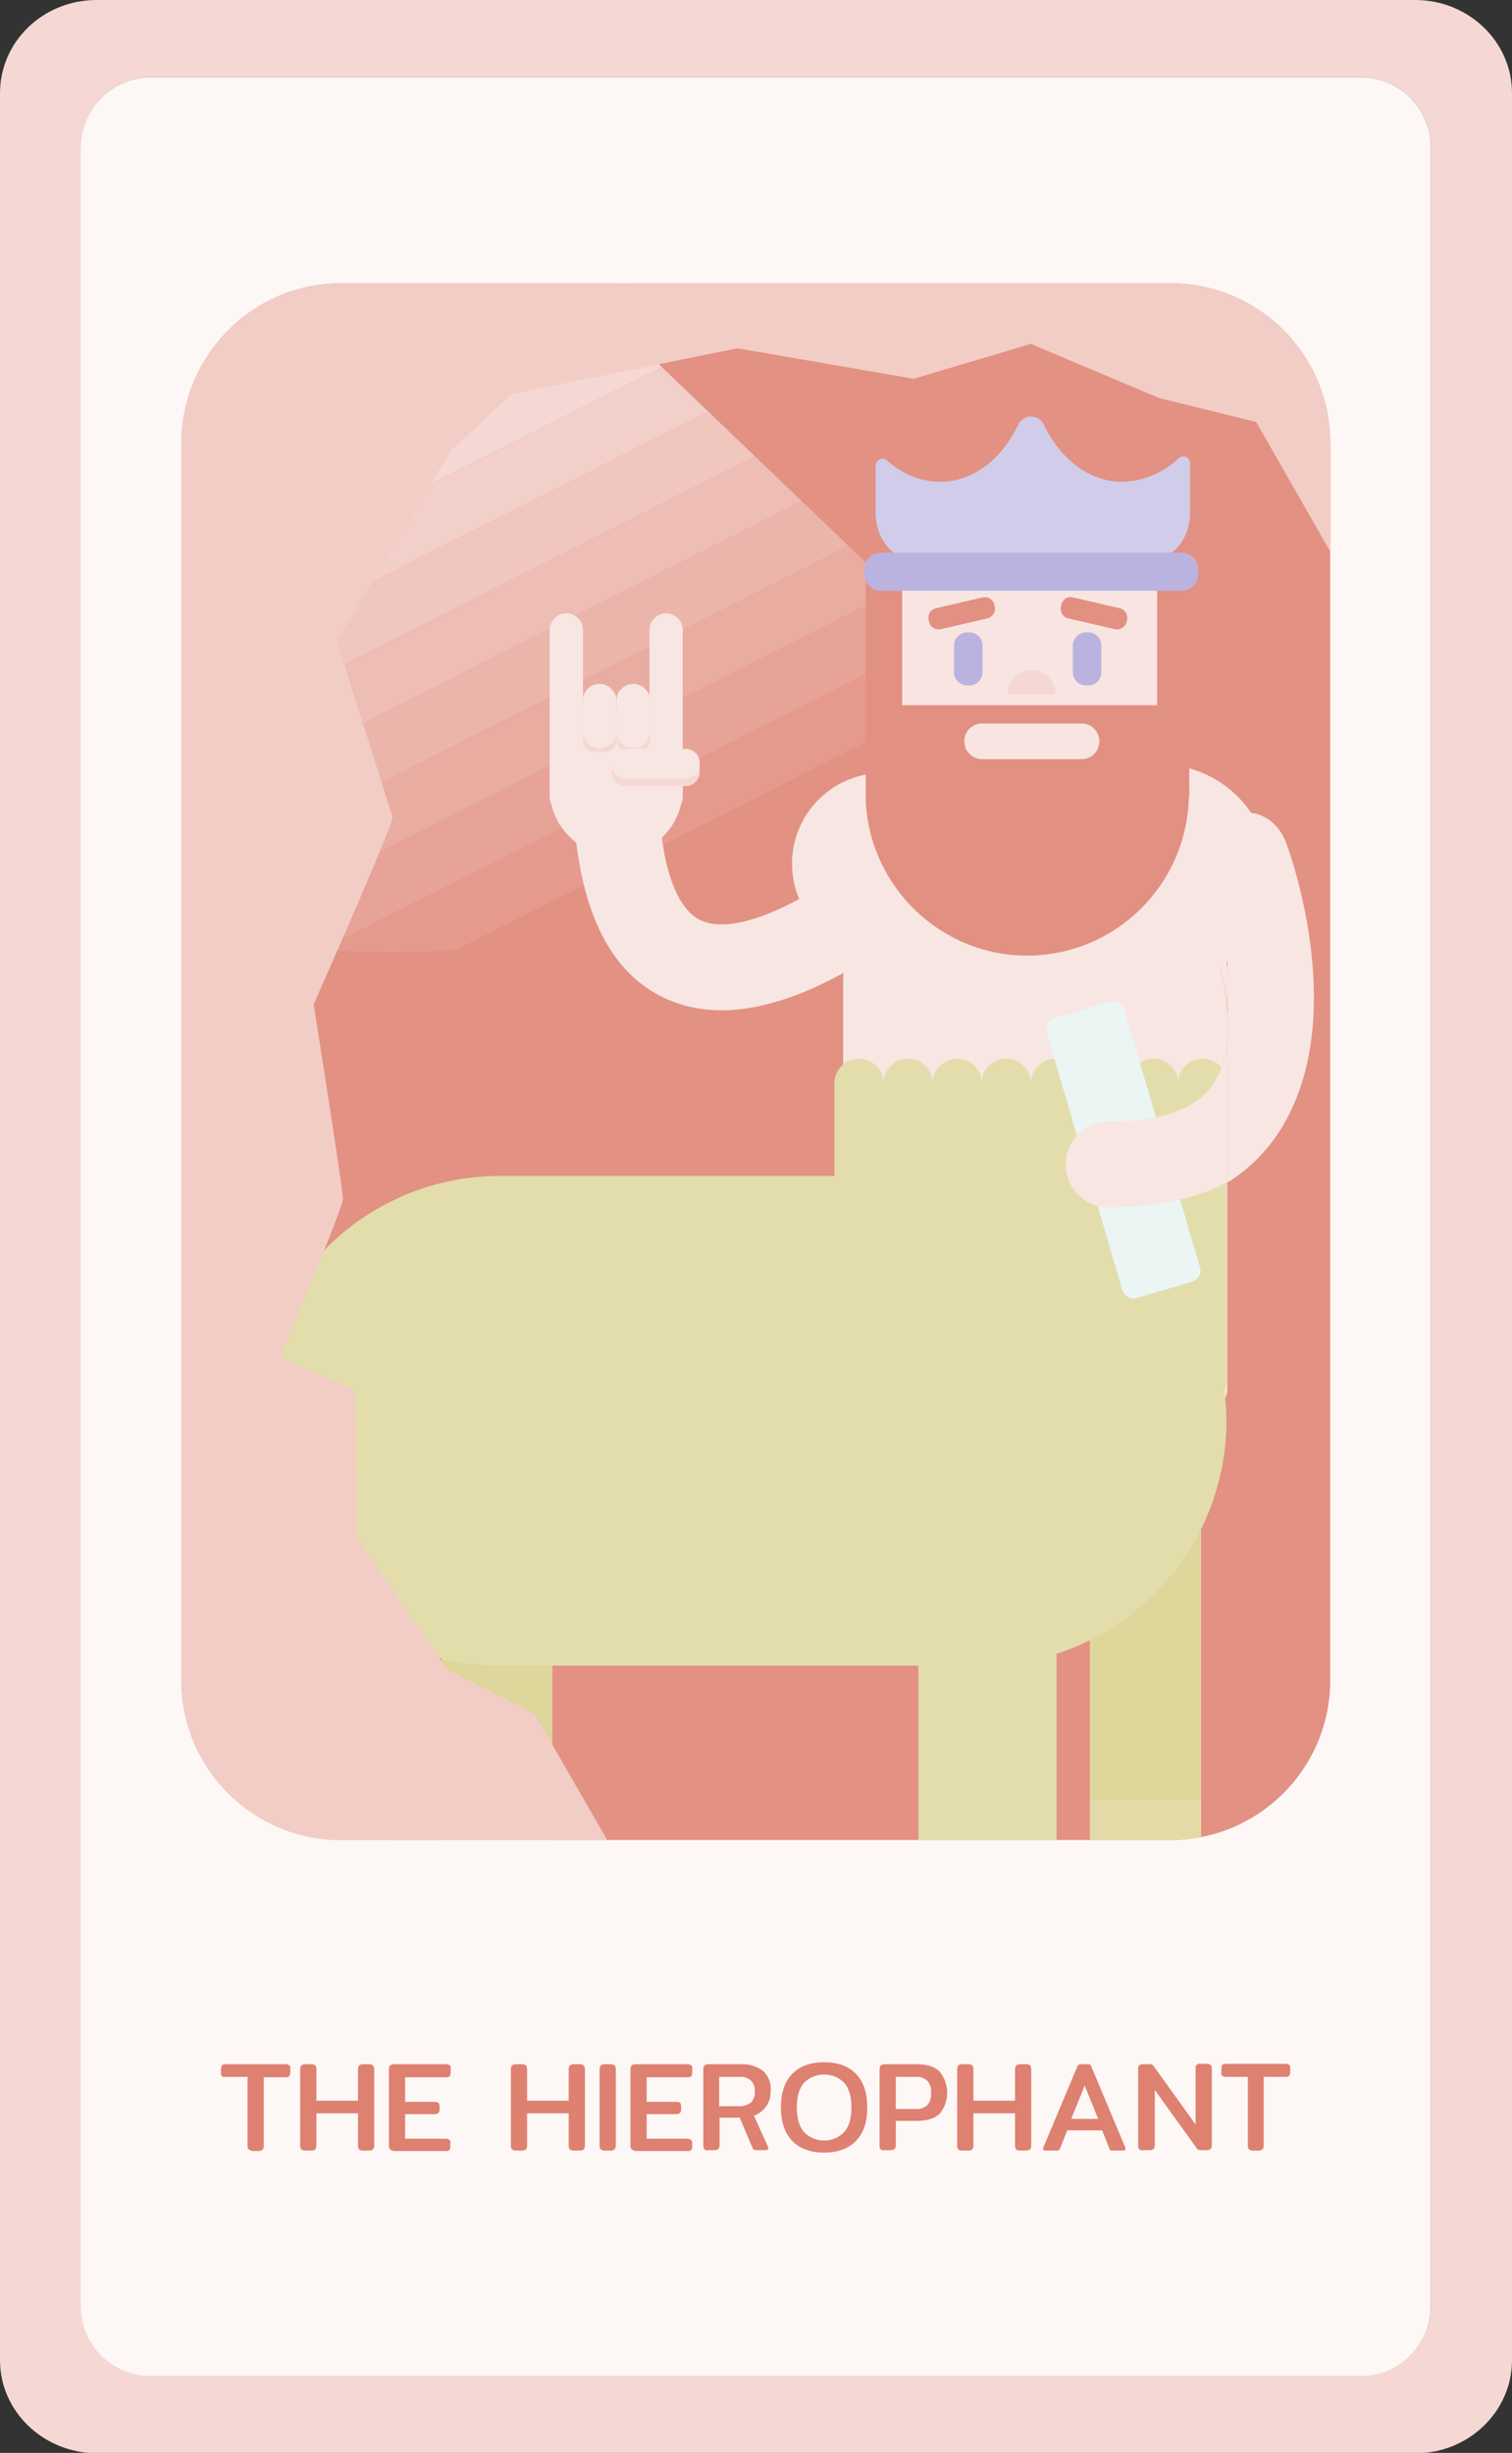 <?xml version="1.0" encoding="utf-8"?>
<!-- Generator: Adobe Illustrator 25.2.3, SVG Export Plug-In . SVG Version: 6.00 Build 0)  -->
<svg version="1.1" id="Layer_1" xmlns="http://www.w3.org/2000/svg" xmlns:xlink="http://www.w3.org/1999/xlink" x="0px" y="0px"
	 viewBox="0 0 381.8 619.1" style="enable-background:new 0 0 381.8 619.1;" xml:space="preserve">
<rect x="0" y="0" width="381.8" height="619.1" fill="#333333" stroke="none"/>
<style type="text/css">
	.st0{fill:#F5D8D3;}
	.st1{fill:#FDF7F6;}
	.st2{fill:#DE8171;}
	.st3{clip-path:url(#SVGID_2_);}
	.st4{fill:#E29183;}
	.st5{fill:#E08778;}
	.st6{clip-path:url(#SVGID_4_);}
	.st7{fill:#E59A8D;}
	.st8{fill:#E7A397;}
	.st9{fill:#E9ACA1;}
	.st10{fill:#ECB5AB;}
	.st11{fill:#EEBDB5;}
	.st12{fill:#F0C6BF;}
	.st13{fill:#F2CFC9;}
	.st14{fill:#F8E6E3;}
	.st15{fill:#DED69B;}
	.st16{fill:#E2DBA7;}
	.st17{fill:#E3DDAB;}
	.st18{fill:#E7E1B5;}
	.st19{fill:#F8E5E1;}
	.st20{fill:#BBB3DF;}
	.st21{fill:#E29082;}
	.st22{fill:#D1CCEA;}
	.st23{fill:#EAF5F4;}
	.st24{fill:none;}
	.st25{fill:#F2CDC6;}
</style>
<g id="Layer_2_1_">
	<g id="Layer_1-2">
		<path class="st0" d="M381.8,23.5v572.2c0,12.9-10.9,23.5-24.4,23.5h-333C10.9,619.1,0,608.6,0,595.7V23.5C0,10.5,10.9,0,24.4,0
			h333C370.8,0,381.8,10.5,381.8,23.5z M361.3,582.1v-545c0-9.7-7.9-17.6-17.6-17.6H38c-9.7,0-17.5,7.9-17.5,17.6v545
			c0,9.7,7.9,17.5,17.5,17.5h305.7C353.4,599.6,361.3,591.8,361.3,582.1z"/>
		<path class="st1" d="M38,19.5h305.7c9.7,0,17.6,7.9,17.6,17.6v545c0,9.7-7.9,17.6-17.6,17.6H38c-9.7,0-17.6-7.9-17.6-17.6v-545
			C20.5,27.4,28.3,19.5,38,19.5z"/>
		<path class="st2" d="M62.8,542.5c-0.2-0.2-0.3-0.5-0.3-0.9v-17.4h-5.6c-0.3,0.1-0.6,0-0.9-0.2c-0.2-0.2-0.3-0.6-0.2-0.9v-0.9
			c0-0.3,0.1-0.6,0.2-0.9c0.2-0.2,0.6-0.3,0.9-0.3h15.3c0.3,0,0.6,0.1,0.9,0.3c0.2,0.3,0.3,0.6,0.2,0.9v0.9c0,0.3-0.1,0.6-0.2,0.9
			c-0.3,0.2-0.6,0.3-0.9,0.3h-5.6v17.4c0,0.3-0.1,0.6-0.3,0.9c-0.3,0.2-0.6,0.3-0.9,0.3h-1.7C63.4,542.8,63,542.7,62.8,542.5z"/>
		<path class="st2" d="M76.1,542.5c-0.2-0.2-0.3-0.5-0.3-0.9v-19.4c0-0.3,0.1-0.6,0.3-0.9c0.3-0.2,0.6-0.3,0.9-0.3h1.7
			c0.3,0,0.7,0.1,0.9,0.3c0.2,0.2,0.3,0.6,0.3,0.9v8h10.5v-8c0-0.3,0.1-0.6,0.3-0.9c0.3-0.2,0.6-0.3,0.9-0.3h1.7
			c0.3,0,0.7,0.1,0.9,0.3c0.2,0.2,0.3,0.6,0.3,0.9v19.4c0,0.3-0.1,0.6-0.3,0.9c-0.3,0.2-0.6,0.3-0.9,0.3h-1.7
			c-0.3,0-0.7-0.1-0.9-0.3c-0.2-0.2-0.3-0.5-0.3-0.9v-8.2H79.9v8.2c0,0.3-0.1,0.6-0.3,0.9c-0.3,0.2-0.6,0.3-0.9,0.3H77
			C76.7,542.8,76.3,542.7,76.1,542.5z"/>
		<path class="st2" d="M98.5,542.5c-0.2-0.2-0.3-0.5-0.3-0.9v-19.4c0-0.3,0.1-0.6,0.3-0.9c0.3-0.2,0.6-0.3,0.9-0.3h13.3
			c0.3,0,0.6,0.1,0.9,0.3c0.2,0.2,0.3,0.6,0.2,0.9v0.9c0,0.3-0.1,0.6-0.2,0.9c-0.2,0.2-0.6,0.3-0.9,0.3h-10.4v6.2h7.5
			c0.3,0,0.6,0.1,0.9,0.2c0.2,0.2,0.3,0.6,0.3,0.9v0.8c0,0.3-0.1,0.6-0.3,0.9c-0.2,0.2-0.6,0.3-0.9,0.3h-7.5v6.2h10.3
			c0.3,0,0.6,0.1,0.9,0.3c0.2,0.3,0.3,0.6,0.2,0.9v0.9c0,0.3-0.1,0.6-0.2,0.8c-0.3,0.2-0.6,0.3-0.9,0.2H99.4
			C99,542.8,98.7,542.7,98.5,542.5z"/>
		<path class="st2" d="M129.3,542.5c-0.2-0.2-0.3-0.5-0.3-0.9v-19.4c0-0.3,0.1-0.6,0.3-0.9c0.2-0.2,0.6-0.3,0.9-0.3h1.7
			c0.3,0,0.7,0.1,0.9,0.3c0.2,0.2,0.3,0.6,0.3,0.9v8h10.5v-8c0-0.3,0.1-0.6,0.3-0.9c0.3-0.2,0.6-0.3,0.9-0.3h1.7
			c0.3,0,0.7,0.1,0.9,0.3c0.2,0.2,0.3,0.6,0.3,0.9v19.4c0,0.3-0.1,0.6-0.3,0.9c-0.3,0.2-0.6,0.3-0.9,0.3h-1.7
			c-0.3,0-0.7-0.1-0.9-0.3c-0.2-0.2-0.3-0.5-0.3-0.9v-8.2h-10.5v8.2c0,0.3-0.1,0.6-0.3,0.9c-0.3,0.2-0.6,0.3-0.9,0.3h-1.7
			C129.9,542.8,129.5,542.7,129.3,542.5z"/>
		<path class="st2" d="M151.7,542.5c-0.2-0.2-0.3-0.5-0.3-0.9v-19.4c0-0.3,0.1-0.6,0.3-0.9c0.3-0.2,0.6-0.3,0.9-0.3h1.7
			c0.3,0,0.7,0.1,0.9,0.3c0.2,0.2,0.3,0.6,0.3,0.9v19.4c0,0.3-0.1,0.6-0.3,0.9c-0.3,0.2-0.6,0.3-0.9,0.3h-1.7
			C152.3,542.8,151.9,542.7,151.7,542.5z"/>
		<path class="st2" d="M159.5,542.5c-0.2-0.2-0.3-0.5-0.3-0.9v-19.4c0-0.3,0.1-0.6,0.3-0.9c0.3-0.2,0.6-0.3,0.9-0.3h13.3
			c0.3,0,0.6,0.1,0.9,0.3c0.2,0.2,0.3,0.6,0.2,0.9v0.9c0,0.3-0.1,0.6-0.2,0.9c-0.2,0.2-0.6,0.3-0.9,0.3h-10.4v6.2h7.5
			c0.3,0,0.6,0.1,0.9,0.2c0.2,0.2,0.3,0.6,0.3,0.9v0.8c0,0.3-0.1,0.6-0.3,0.9c-0.2,0.2-0.6,0.3-0.9,0.3h-7.5v6.2h10.3
			c0.3,0,0.6,0.1,0.9,0.3c0.2,0.2,0.3,0.6,0.3,0.9v0.9c0,0.3-0.1,0.6-0.3,0.8c-0.3,0.2-0.6,0.3-0.9,0.2h-13.2
			C160.1,542.8,159.8,542.7,159.5,542.5z"/>
		<path class="st2" d="M177.9,542.5c-0.2-0.2-0.3-0.5-0.3-0.9v-19.4c0-0.3,0.1-0.6,0.3-0.9c0.3-0.2,0.6-0.3,0.9-0.3h8.3
			c2-0.1,4,0.5,5.6,1.7c1.4,1.3,2.1,3.2,1.9,5.1c0,1.3-0.3,2.7-1.1,3.8c-0.8,1.1-1.8,1.9-3.1,2.4l3.5,7.8c0.1,0.1,0.1,0.2,0.1,0.4
			c0,0.3-0.2,0.5-0.6,0.5H191c-0.2,0-0.4,0-0.6-0.1c-0.2-0.1-0.3-0.3-0.4-0.5l-3.2-7.6h-5.1v7c0,0.3-0.1,0.6-0.3,0.9
			c-0.3,0.2-0.6,0.3-0.9,0.3h-1.7C178.5,542.8,178.1,542.7,177.9,542.5z M186.3,531.6c1.2,0.1,2.3-0.2,3.3-0.9
			c0.7-0.7,1.1-1.8,1-2.8c0.1-1-0.3-2.1-1-2.8c-0.8-0.7-1.9-1-2.9-0.9h-5.1v7.4H186.3z"/>
		<path class="st2" d="M200,540.3c-1.9-2-2.8-4.8-2.8-8.4c0-3.6,0.9-6.4,2.8-8.4s4.6-3,8.1-3s6.2,1,8.1,3s2.8,4.8,2.8,8.4
			s-0.9,6.4-2.8,8.4s-4.6,3-8.1,3S201.9,542.3,200,540.3z M213.2,538.1c1.2-1.4,1.8-3.5,1.8-6.2s-0.6-4.8-1.8-6.2
			c-2.8-2.8-7.4-2.8-10.2,0c-1.2,1.4-1.8,3.5-1.8,6.2s0.6,4.8,1.8,6.2C205.8,541,210.4,541,213.2,538.1
			C213.2,538.1,213.2,538.1,213.2,538.1z"/>
		<path class="st2" d="M222.4,542.5c-0.2-0.2-0.3-0.5-0.3-0.9v-19.4c0-0.3,0.1-0.6,0.3-0.9c0.3-0.2,0.6-0.3,0.9-0.3h8.2
			c2.6,0,4.6,0.6,5.8,1.9c2.5,3.1,2.5,7.5,0,10.6c-1.3,1.2-3.2,1.8-5.8,1.8h-5.3v6.2c0,0.3-0.1,0.6-0.3,0.9
			c-0.3,0.2-0.6,0.3-0.9,0.3h-1.7C223,542.8,222.7,542.7,222.4,542.5z M231.3,532.3c1.1,0.1,2.1-0.3,2.9-1c0.7-0.9,1-1.9,0.9-3
			c0.1-1.1-0.2-2.2-0.9-3.1c-0.8-0.7-1.8-1.1-2.9-1h-5.1v8.1H231.3z"/>
		<path class="st2" d="M242,542.5c-0.2-0.2-0.3-0.5-0.3-0.9v-19.4c0-0.3,0.1-0.6,0.3-0.9c0.2-0.2,0.6-0.3,0.9-0.3h1.7
			c0.3,0,0.7,0.1,0.9,0.3c0.2,0.2,0.3,0.6,0.3,0.9v8h10.5v-8c0-0.3,0.1-0.6,0.3-0.9c0.3-0.2,0.6-0.3,0.9-0.3h1.7
			c0.3,0,0.7,0.1,0.9,0.3c0.2,0.2,0.3,0.6,0.3,0.9v19.4c0,0.3-0.1,0.6-0.3,0.9c-0.3,0.2-0.6,0.3-0.9,0.3h-1.7
			c-0.3,0-0.7-0.1-0.9-0.3c-0.2-0.2-0.3-0.5-0.3-0.9v-8.2h-10.5v8.2c0,0.3-0.1,0.6-0.3,0.9c-0.3,0.2-0.6,0.3-0.9,0.3h-1.7
			C242.5,542.8,242.2,542.7,242,542.5z"/>
		<path class="st2" d="M263.4,542.3c0-0.1,0-0.3,0.1-0.4l8.4-20c0.1-0.2,0.2-0.5,0.4-0.7c0.2-0.1,0.4-0.2,0.6-0.2h1.8
			c0.2,0,0.5,0,0.6,0.2c0.2,0.2,0.3,0.4,0.4,0.7l8.4,20c0.1,0.1,0.1,0.3,0.1,0.4c0,0.3-0.2,0.5-0.5,0.5H281c-0.2,0-0.4,0-0.6-0.1
			c-0.2-0.1-0.3-0.3-0.3-0.5l-1.8-4.5h-8.8l-1.8,4.5c-0.1,0.2-0.2,0.3-0.3,0.5c-0.2,0.1-0.4,0.1-0.6,0.1H264
			C263.6,542.8,263.4,542.6,263.4,542.3z M277.3,534.8l-3.4-8.4l-3.4,8.4H277.3z"/>
		<path class="st2" d="M287.7,542.5c-0.2-0.2-0.3-0.5-0.3-0.9v-19.4c-0.1-0.5,0.2-1.1,0.8-1.2c0.1,0,0.3,0,0.5,0h1.5
			c0.2,0,0.5,0,0.7,0.1c0.2,0.1,0.4,0.3,0.5,0.5l10.5,14.6v-14.1c-0.1-0.5,0.2-1.1,0.8-1.2c0.1,0,0.3,0,0.4,0h1.7
			c0.3,0,0.7,0.1,0.9,0.3c0.2,0.2,0.3,0.6,0.3,0.9v19.4c0,0.3-0.1,0.6-0.3,0.9c-0.3,0.2-0.6,0.3-0.9,0.3h-1.5c-0.2,0-0.5,0-0.7-0.1
			c-0.2-0.1-0.4-0.3-0.5-0.5l-10.5-14.6v14c0,0.3-0.1,0.6-0.3,0.9c-0.3,0.2-0.6,0.3-0.9,0.3h-1.7C288.3,542.8,288,542.7,287.7,542.5
			z"/>
		<path class="st2" d="M315.4,542.5c-0.2-0.2-0.3-0.5-0.3-0.9v-17.4h-5.6c-0.3,0-0.6-0.1-0.9-0.3c-0.2-0.2-0.3-0.6-0.2-0.9v-0.9
			c0-0.3,0.1-0.6,0.2-0.9c0.2-0.2,0.6-0.3,0.9-0.3h15.2c0.3,0,0.6,0.1,0.9,0.3c0.2,0.3,0.3,0.6,0.2,0.9v0.9c0,0.3-0.1,0.6-0.2,0.9
			c-0.3,0.2-0.6,0.3-0.9,0.3h-5.6v17.4c0,0.3-0.1,0.6-0.3,0.9c-0.3,0.2-0.6,0.3-0.9,0.3h-1.7C316,542.8,315.7,542.7,315.4,542.5z"/>
		<g>
			<defs>
				<path id="SVGID_1_" d="M86.1,71.5h209.5c22.2,0,40.3,18,40.3,40.3v312.3c0,22.2-18,40.3-40.3,40.3H86.1
					c-22.2,0-40.3-18-40.3-40.3V111.8C45.9,89.6,63.9,71.5,86.1,71.5z"/>
			</defs>
			<clipPath id="SVGID_2_">
				<use xlink:href="#SVGID_1_"  style="overflow:visible;"/>
			</clipPath>
			<g class="st3">
				<rect x="42.1" y="62.2" class="st4" width="301.7" height="501.3"/>
				<path class="st5" d="M60.9,469.7h254.3c25.5,0,46.1,20.7,46.1,46.1v7.8c0,25.5-20.7,46.1-46.1,46.1H60.9
					c-25.5,0-46.1-20.7-46.1-46.1v-7.8C14.7,490.4,35.4,469.7,60.9,469.7z"/>
				<g>
					<defs>
						<path id="SVGID_3_" d="M73.8,238.6L96.3,83.4L145,71.5l106.8,102.2C251.8,173.8,174.8,253.2,73.8,238.6z"/>
					</defs>
					<clipPath id="SVGID_4_">
						<use xlink:href="#SVGID_3_"  style="overflow:visible;"/>
					</clipPath>
					<g class="st6">
						<polygon class="st4" points="122.6,253.2 251.8,187.8 251.8,253.2 						"/>
						<polygon class="st4" points="88.6,253.2 251.8,170.5 251.8,187.8 122.6,253.2 						"/>
						<polygon class="st7" points="77,253.2 73.8,245.6 73.8,243.4 247.2,155.6 251.8,166.8 251.8,170.5 88.6,253.2 						"/>
						<polygon class="st8" points="73.8,226.2 241.3,141.3 247.2,155.6 73.8,243.4 						"/>
						<polygon class="st9" points="73.8,208.9 235.4,127 241.3,141.3 73.8,226.2 						"/>
						<polygon class="st10" points="73.8,191.6 229.6,112.7 235.4,127 73.8,208.9 						"/>
						<polygon class="st11" points="73.8,174.4 223.7,98.4 229.6,112.7 73.8,191.6 						"/>
						<polygon class="st12" points="73.8,157.1 217.8,84.2 223.7,98.4 73.8,174.4 						"/>
						<polygon class="st13" points="73.8,139.9 208.7,71.5 212.6,71.5 217.8,84.2 73.8,157.1 						"/>
						<polygon class="st0" points="73.8,122.6 174.6,71.5 208.7,71.5 73.8,139.9 						"/>
						<polygon class="st0" points="174.6,71.5 73.8,122.6 73.8,71.5 						"/>
					</g>
				</g>
				
					<ellipse transform="matrix(0.526 -0.851 0.851 0.526 -48.908 353.712)" class="st14" cx="292.8" cy="220.7" rx="27.7" ry="27.7"/>
				<rect x="275.2" y="374.9" class="st15" width="28.1" height="79.3"/>
				<rect x="275.2" y="454.2" class="st16" width="28.1" height="24"/>
				<rect x="111.4" y="371.4" class="st15" width="28.1" height="79.3"/>
				<rect x="111.4" y="450.7" class="st16" width="28.1" height="24"/>
				<circle class="st14" cx="222.9" cy="218" r="22.9"/>
				<rect x="231.9" y="398.5" class="st17" width="34.9" height="98.5"/>
				<rect x="231.9" y="497.1" class="st18" width="34.9" height="29.8"/>
				<polygon class="st17" points="64.5,358.6 99.4,398.5 99.4,497.1 64.5,497.1 				"/>
				<rect x="64.5" y="497.1" class="st18" width="34.9" height="29.8"/>
				<path class="st14" d="M182.1,255c-4.9,0-9.7-1-14.1-3c-15.5-7.1-23.4-25.8-23.4-55.6c0-6,4.8-10.8,10.8-10.8s10.8,4.8,10.8,10.8
					c0,19.7,3.9,32.8,10.8,35.9c10.6,4.9,32.2-8.9,40.4-16c4.5-3.9,11.3-3.4,15.2,1.2s3.4,11.3-1.2,15.2
					C228.4,235.5,204.8,255,182.1,255z"/>
				<path class="st14" d="M143,205.3L143,205.3c-2.3,0-4.2-1.9-4.2-4.2V159c0-2.3,1.9-4.2,4.2-4.2l0,0c2.3,0,4.2,1.9,4.2,4.2v42.1
					C147.2,203.4,145.3,205.3,143,205.3z"/>
				<path class="st14" d="M168.2,205.3L168.2,205.3c-2.3,0-4.2-1.9-4.2-4.2V159c0-2.3,1.9-4.2,4.2-4.2l0,0c2.3,0,4.2,1.9,4.2,4.2
					v42.1C172.4,203.4,170.6,205.3,168.2,205.3z"/>
				<path class="st14" d="M269.1,294c0-6,4.8-10.8,10.8-10.8c13.4,0,22.4-3.3,26.6-9.7c2-3.2,3.1-6.8,3.4-10.6v-8
					c-0.6-7-2.3-13.9-4.9-20.5c-1.1-2.5-1.2-5.4-0.2-8c-8.2-16.4-25-26.8-43.3-26.8l0,0c-26.8,0.1-48.5,21.7-48.6,48.5v102.4
					c0,3.1,2.5,5.6,5.6,5.6h85.8c3.1,0,5.6-2.5,5.6-5.6v-51.9c-8,4.2-18,6.3-30,6.3C273.9,304.8,269.1,300,269.1,294z"/>
				<rect x="228.5" y="162.3" class="st19" width="62" height="27.3"/>
				<path class="st19" d="M223,144.7v52.1c0.1,20.2,16.4,36.5,36.5,36.5l0,0c20.2-0.1,36.5-16.4,36.5-36.5v-52.1"/>
				<path class="st20" d="M274.8,173h-0.6c-1.8,0-3.3-1.5-3.3-3.3v-6.8c0-1.8,1.5-3.3,3.3-3.3h0.6c1.8,0,3.3,1.5,3.3,3.3v6.8
					C278.1,171.5,276.7,173,274.8,173z"/>
				<path class="st20" d="M244.8,173h-0.6c-1.8,0-3.3-1.5-3.3-3.3v-6.8c0-1.8,1.5-3.3,3.3-3.3h0.6c1.8,0,3.3,1.5,3.3,3.3v6.8
					C248.1,171.5,246.6,173,244.8,173z"/>
				<path class="st21" d="M300.4,141.2h-8.2V178h-64.4v-36.8h-9.2V202v0.1c1,21.8,19,39.1,40.8,39.1l0,0
					c22.2-0.1,40.2-17.7,40.8-39.9l0.1-0.1L300.4,141.2z"/>
				<path class="st0" d="M260.5,169.1c-3.4,0-6.1,2.7-6.1,6.1h12.2C266.6,171.9,263.9,169.1,260.5,169.1z"/>
				<path class="st21" d="M271,150.8l11.7,2.7c1.4,0.3,2.2,1.7,1.9,3l-0.1,0.4c-0.3,1.4-1.7,2.2-3,1.9l-11.7-2.7
					c-1.4-0.3-2.2-1.7-1.9-3l0.1-0.4C268.3,151.3,269.6,150.4,271,150.8z"/>
				<path class="st21" d="M249.3,156.1l-11.7,2.7c-1.4,0.3-2.7-0.5-3-1.9l-0.1-0.4c-0.3-1.4,0.5-2.7,1.9-3l11.7-2.7
					c1.4-0.3,2.7,0.5,3,1.9l0.1,0.4C251.5,154.4,250.6,155.8,249.3,156.1z"/>
				<path class="st22" d="M283.4,121.6c-8.4,0-15.7-5.8-19.8-14.4c-0.9-1.8-3-2.6-4.8-1.7c-0.8,0.4-1.4,1-1.7,1.7
					c-4.1,8.7-11.4,14.4-19.8,14.4c-5-0.1-9.7-2-13.3-5.4c-0.7-0.6-1.8-0.6-2.5,0.2c-0.3,0.3-0.4,0.7-0.4,1.2v11.8
					c0,6.3,4,11.5,8.9,11.5h61.6c4.9,0,8.9-5.2,8.9-11.5v-12.5c0-1-0.8-1.7-1.7-1.7c-0.5,0-0.9,0.2-1.2,0.5
					C293.8,119.3,288.7,121.5,283.4,121.6z"/>
				<path class="st20" d="M222.4,139.5h76c2.3,0,4.1,1.8,4.1,4.1v1.4c0,2.3-1.8,4.1-4.1,4.1h-76c-2.3,0-4.1-1.8-4.1-4.1v-1.4
					C218.3,141.3,220.1,139.5,222.4,139.5z"/>
				<path class="st17" d="M309.9,273.4c0-3.4-2.8-6.2-6.2-6.2l0,0c-3.4,0-6.2,2.8-6.2,6.2c0-3.4-2.8-6.2-6.2-6.2s-6.2,2.8-6.2,6.2
					c0-3.4-2.8-6.2-6.2-6.2s-6.2,2.8-6.2,6.2c0-3.4-2.8-6.2-6.2-6.2l0,0c-3.4,0-6.2,2.8-6.2,6.2c0-3.4-2.8-6.2-6.2-6.2
					s-6.2,2.8-6.2,6.2c0-3.4-2.8-6.2-6.2-6.2s-6.2,2.8-6.2,6.2c0-3.4-2.8-6.2-6.2-6.2l0,0c-3.4,0-6.2,2.8-6.2,6.2
					c0-3.4-2.8-6.2-6.2-6.2s-6.2,2.8-6.2,6.2v23.4h-84.6c-34.1,0.1-61.7,27.7-61.8,61.8l0,0c0.1,34.1,27.7,61.7,61.8,61.8h121.8
					c34.1-0.1,61.7-27.7,61.8-61.8l0,0c0-2.5-0.2-4.9-0.5-7.3c0.3-0.7,0.5-1.5,0.5-2.3V273.4z"/>
				<path class="st23" d="M266.3,256.9l13.9-4.1c1.6-0.5,3.2,0.4,3.7,2l19.1,65c0.5,1.6-0.4,3.2-2,3.7l-13.9,4.1
					c-1.6,0.5-3.2-0.4-3.7-2l-19.1-65C263.8,259,264.7,257.4,266.3,256.9z"/>
				<path class="st24" d="M309.9,254.8v8C310.1,260.1,310.1,257.4,309.9,254.8z"/>
				<path class="st14" d="M324.8,212.8c-2.4-6.5-8.7-9.4-14.2-6.7c-2.9,1.5-5,4.2-5.9,7.3c3.4,8.1,5.2,16.8,5.2,25.6v8
					c0.2,3.2,0.2,6.3,0,9.5v42c6.2-3.8,11.2-9.2,14.7-15.5C339.8,255.7,326.4,217.1,324.8,212.8z"/>
				<path class="st14" d="M306.5,273.4c-4.3,6.5-13.2,9.7-26.6,9.7c-6,0-10.8,4.8-10.8,10.8c0,6,4.8,10.8,10.8,10.8
					c12,0,22-2.1,30-6.3v-35.6C309.6,266.6,308.5,270.2,306.5,273.4z"/>
				<path class="st14" d="M305,234.4c2.6,6.5,4.3,13.4,5,20.4V248c0-7.5-1.8-15-5.2-21.7C303.8,228.9,303.9,231.8,305,234.4z"/>
				<path class="st14" d="M155.6,216L155.6,216c-9.3,0-16.8-7.5-16.8-16.8v-3.6c0-9.3,7.5-16.8,16.8-16.8l0,0
					c9.3,0,16.8,7.5,16.8,16.8v3.6C172.4,208.5,164.9,216,155.6,216z"/>
				<path class="st0" d="M150,173.5h2.8c1.5,0,2.8,1.3,2.8,2.8V187c0,1.5-1.3,2.8-2.8,2.8H150c-1.5,0-2.8-1.3-2.8-2.8v-10.6
					C147.2,174.8,148.5,173.5,150,173.5z"/>
				<path class="st0" d="M158.5,173.5h2.8c1.5,0,2.8,1.3,2.8,2.8V187c0,1.5-1.3,2.8-2.8,2.8h-2.8c-1.5,0-2.8-1.3-2.8-2.8v-10.6
					C155.7,174.8,156.9,173.5,158.5,173.5z"/>
				<path class="st14" d="M151.4,188.8L151.4,188.8c-2.3,0-4.2-1.9-4.2-4.2v-7.8c0-2.3,1.9-4.2,4.2-4.2l0,0c2.3,0,4.2,1.9,4.2,4.2
					v7.8C155.7,186.9,153.8,188.8,151.4,188.8z"/>
				<path class="st14" d="M159.9,188.8L159.9,188.8c-2.3,0-4.2-1.9-4.2-4.2v-7.8c0-2.3,1.9-4.2,4.2-4.2l0,0c2.3,0,4.2,1.9,4.2,4.2
					v7.8C164.1,186.9,162.2,188.8,159.9,188.8z"/>
				<path class="st0" d="M158,190.9h15.1c2,0,3.6,1.6,3.6,3.6v0.3c0,2-1.6,3.6-3.6,3.6H158c-2,0-3.6-1.6-3.6-3.6v-0.3
					C154.3,192.6,156,190.9,158,190.9z"/>
				<path class="st14" d="M158,189h15.1c2,0,3.6,1.6,3.6,3.6v0.3c0,2-1.6,3.6-3.6,3.6H158c-2,0-3.6-1.6-3.6-3.6v-0.3
					C154.3,190.6,156,189,158,189z"/>
				<rect x="42.1" y="62.2" class="st24" width="301.7" height="501.3"/>
				<polygon class="st25" points="34.5,351.8 59.7,337.7 89.7,351 89.9,387.6 39.4,396.3 				"/>
				<polygon class="st25" points="112.8,421.3 135,432.6 156.2,469.4 77.3,469.4 39.1,449 38.2,404.4 42.6,393.1 65.6,384.4 
					89.9,387.6 				"/>
				<path class="st19" d="M273.1,191.6H248c-2.5,0-4.5-2-4.5-4.5l0,0c0-2.5,2-4.5,4.5-4.5h25.1c2.5,0,4.5,2,4.5,4.5l0,0
					C277.6,189.6,275.6,191.6,273.1,191.6z"/>
				<path class="st25" d="M69.4,345.6c0,0,17.2-40.5,17.2-43s-7.4-49.1-7.4-49.1s19.9-44.8,19.9-47.3s-53.2-1.8-53.2-1.8l-4.3,147.3
					L69.4,345.6z"/>
				<polygon class="st25" points="99.1,206.2 85.1,161.9 113.8,113.8 159.2,71.5 55.8,71.5 37.5,109.8 38.1,182.7 40.5,206.4 				
					"/>
				<polygon class="st25" points="124.2,100.5 186.2,87.9 230.7,95.6 260.3,86.8 292.8,100.5 317.2,106.5 335.9,139.2 347.3,86.8 
					302.2,62.2 138.3,72.7 				"/>
			</g>
		</g>
	</g>
</g>
</svg>
